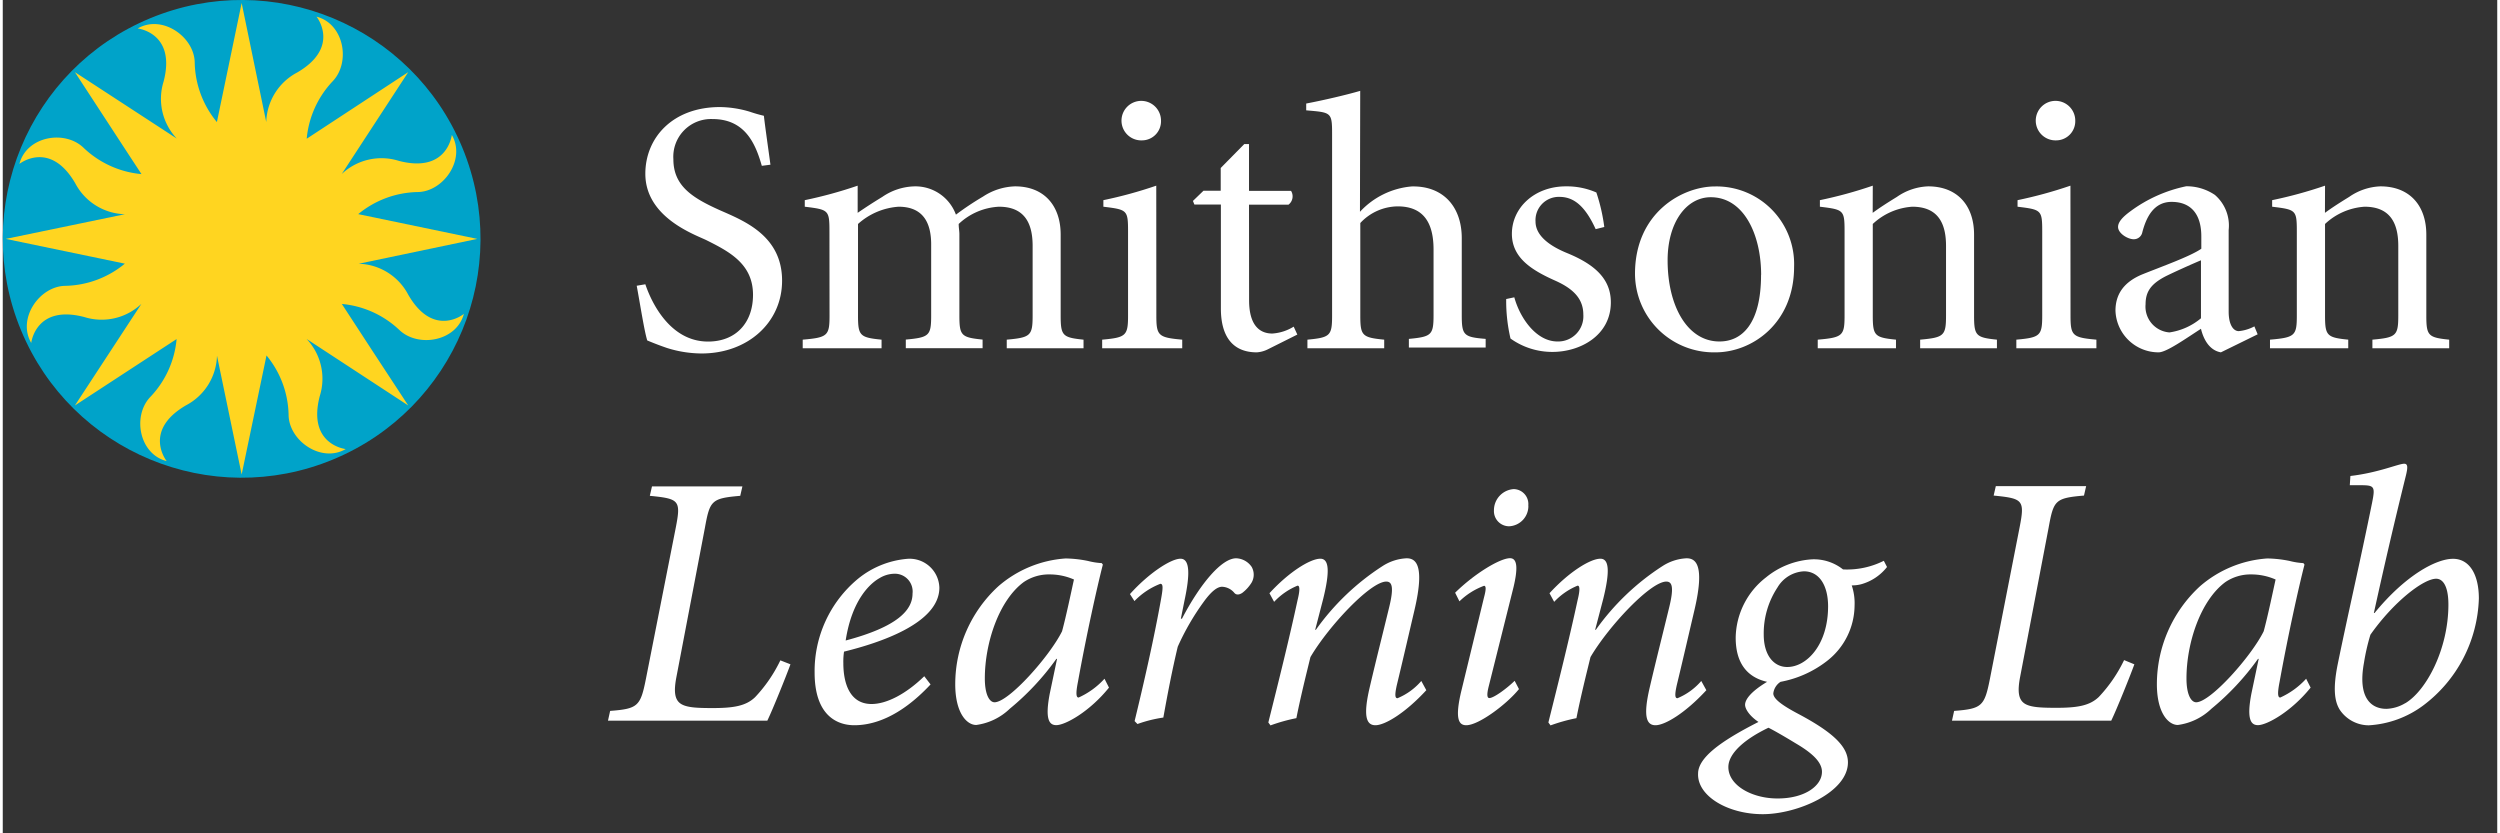 <svg id="Layer_1" data-name="Layer 1" xmlns="http://www.w3.org/2000/svg" width="4.02in" height="1.34in" viewBox="0 0 289.13 96.59">
  <rect x="0" y="0" width="289.13" height="96.59" fill="#333333" stroke="none"/>
  <defs>
    <style>
      .cls-1 {
        fill: #fff;
      }

      .cls-2 {
        fill: #00a3c9;
      }

      .cls-3 {
        fill: #ffd520;
      }
    </style>
  </defs>
  <title>Artboard 21790</title>
  <path class="cls-1" d="M74.48,32.95c.67,2,2.81,6.64,7.27,6.64,3.19,0,5.21-2.14,5.21-5.42,0-3.57-2.73-5-5.42-6.34-1.39-.67-7.06-2.65-7.06-7.69,0-4.16,3.15-7.73,8.65-7.73a12.39,12.39,0,0,1,3.49.55,16,16,0,0,0,1.6.46c.17,1.47.42,3.15.76,5.67l-1,.13c-.71-2.48-1.89-5.42-5.71-5.42a4.37,4.37,0,0,0-4.54,4.66c0,3.11,2.23,4.49,5.42,5.92,2.77,1.22,7.18,2.94,7.18,8.15,0,4.87-4,8.44-9.32,8.44a13.47,13.47,0,0,1-4-.63c-1-.34-1.81-.67-2.31-.88-.34-1.09-.8-4.07-1.22-6.34Z"/>
  <path class="cls-1" d="M95.82,26.86c0-2.52-.08-2.56-2.86-2.9v-.76a50.28,50.28,0,0,0,6.13-1.68v3.15c.8-.55,1.68-1.13,2.86-1.85a6.85,6.85,0,0,1,3.78-1.22,5,5,0,0,1,4.75,3.28,33.72,33.72,0,0,1,3.15-2.1,7.11,7.11,0,0,1,3.7-1.18c3.4,0,5.29,2.27,5.29,5.59v9.37c0,2.35.21,2.56,2.65,2.81v1h-8.9v-1c2.77-.25,3-.46,3-2.81V28.5c0-2.44-.8-4.54-3.91-4.54a7.33,7.33,0,0,0-4.66,2c0,.46.08.8.08,1.18v9.41c0,2.35.21,2.56,2.69,2.81v1h-8.9v-1c2.73-.25,2.94-.46,2.94-2.81V28.33c0-2.44-.88-4.37-3.78-4.37a7.84,7.84,0,0,0-4.7,2V36.56c0,2.35.21,2.56,2.73,2.81v1H92.72v-1c2.9-.25,3.11-.46,3.11-2.81Z"/>
  <path class="cls-1" d="M133.71,36.56c0,2.35.21,2.56,3,2.81v1h-9.28v-1c2.77-.25,3-.46,3-2.81v-9.7c0-2.52-.08-2.56-2.86-2.9v-.76a50.26,50.26,0,0,0,6.13-1.68ZM134.25,14a2.21,2.21,0,0,1-2.18,2.27A2.29,2.29,0,1,1,134.25,14Z"/>
  <path class="cls-1" d="M144.46,34.8c0,3.28,1.55,3.86,2.69,3.86a5.36,5.36,0,0,0,2.48-.8l.42.92-3.44,1.72a3.32,3.32,0,0,1-1.26.34c-2.69,0-4.16-1.72-4.16-5.08V23.71h-3.07l-.17-.42,1.22-1.18h2V19.47l2.73-2.77h.55v5.42h4.87a1.21,1.21,0,0,1-.29,1.6h-4.58Z"/>
  <path class="cls-1" d="M157.31,24.55a9.23,9.23,0,0,1,6-2.94c3.61-.08,5.8,2.31,5.8,6v8.9c0,2.35.21,2.56,2.77,2.77v1h-8.9v-1c2.65-.25,2.86-.46,2.86-2.81V28.92c0-3-1.09-5-4.16-5a6,6,0,0,0-4.33,1.93V36.56c0,2.35.21,2.56,2.77,2.81v1h-8.9v-1c2.65-.25,2.86-.46,2.86-2.81v-21c0-2.56-.08-2.52-3-2.77V12c2-.38,4.66-1,6.26-1.47Z"/>
  <path class="cls-1" d="M175.2,34.46c.67,2.44,2.56,5.12,5,5.12a2.92,2.92,0,0,0,3-3.11c0-1.72-1-2.94-3.28-3.95-2.73-1.22-5-2.65-5-5.42,0-3,2.6-5.5,6.26-5.5a8.54,8.54,0,0,1,3.53.71,21,21,0,0,1,.92,4l-1,.25c-1.26-2.77-2.6-3.74-4.2-3.74a2.7,2.7,0,0,0-2.77,2.86c0,1.72,1.81,2.9,3.65,3.65,3.07,1.26,5.08,2.9,5.08,5.71,0,3.86-3.57,5.75-6.76,5.75a8.31,8.31,0,0,1-4.87-1.55,19.19,19.19,0,0,1-.5-4.58Z"/>
  <path class="cls-1" d="M189.19,31.73c0-7.06,5.46-10.12,9.28-10.12a9,9,0,0,1,9.16,9.32c0,6.55-4.87,9.91-9.11,9.91A9.14,9.14,0,0,1,189.19,31.73Zm14.62.13c0-4.66-2-9-5.84-9-2.81,0-5,2.9-5,7.31,0,5.33,2.31,9.41,6,9.41C201.58,39.59,203.8,37.53,203.8,31.86Z"/>
  <path class="cls-1" d="M216.74,24.67c.8-.59,1.72-1.18,2.81-1.85a6.76,6.76,0,0,1,3.61-1.22c3.44,0,5.33,2.27,5.33,5.59v9.37c0,2.35.21,2.56,2.65,2.81v1h-8.9v-1c2.77-.25,3-.46,3-2.81V28.5c0-2.44-.8-4.54-3.91-4.54a7.4,7.4,0,0,0-4.58,2V36.56c0,2.35.21,2.56,2.69,2.81v1h-9.07v-1c2.9-.25,3.11-.46,3.11-2.81v-9.7c0-2.52-.08-2.56-2.86-2.9v-.76a50.26,50.26,0,0,0,6.13-1.68Z"/>
  <path class="cls-1" d="M239.67,36.56c0,2.35.21,2.56,3,2.81v1h-9.28v-1c2.77-.25,3-.46,3-2.81v-9.7c0-2.52-.08-2.56-2.86-2.9v-.76a50.26,50.26,0,0,0,6.13-1.68ZM240.22,14A2.22,2.22,0,0,1,238,16.27,2.29,2.29,0,1,1,240.22,14Z"/>
  <path class="cls-1" d="M257.1,40.84c-1.43-.25-2.06-1.68-2.31-2.73-1.76,1.13-4,2.73-4.91,2.73a5,5,0,0,1-5-4.83c0-1.93,1-3.36,3.19-4.24s5.5-2.06,6.76-2.94V27.4c0-2.6-1.22-4-3.44-4-2.06,0-2.94,1.76-3.4,3.53a1,1,0,0,1-1,.8c-.67,0-1.81-.67-1.81-1.43,0-.55.5-1.13,1.43-1.81a16.42,16.42,0,0,1,6.47-2.9,5.85,5.85,0,0,1,3.32,1,4.69,4.69,0,0,1,1.6,4.07v9.45c0,1.55.55,2.27,1.17,2.27a4.79,4.79,0,0,0,1.81-.55l.38.92Zm-2.31-10.67c-.92.38-3.44,1.51-4.24,1.93-1.47.8-2.18,1.64-2.18,3.15a3,3,0,0,0,2.77,3.28,7.34,7.34,0,0,0,3.65-1.64Z"/>
  <path class="cls-1" d="M269.16,24.67c.8-.59,1.72-1.18,2.81-1.85a6.76,6.76,0,0,1,3.61-1.22c3.44,0,5.33,2.27,5.33,5.59v9.37c0,2.35.21,2.56,2.65,2.81v1h-8.9v-1c2.77-.25,3-.46,3-2.81V28.5c0-2.44-.8-4.54-3.91-4.54a7.4,7.4,0,0,0-4.58,2V36.56c0,2.35.21,2.56,2.69,2.81v1h-9.07v-1c2.9-.25,3.11-.46,3.11-2.81v-9.7c0-2.52-.08-2.56-2.86-2.9v-.76a50.26,50.26,0,0,0,6.13-1.68Z"/>
  <g>
    <circle class="cls-2" cx="27.69" cy="27.69" r="27.68" transform="translate(-8.49 12.7) rotate(-22.5)"/>
    <path class="cls-3" d="M47,34.16a6.7,6.7,0,0,0-5.75-3.59h0L55,27.69l-13.8-2.87h0a11.16,11.16,0,0,1,6.85-2.56c3,0,5.66-3.76,4-6.62,0,0-.5,4.49-6.16,3a6.7,6.7,0,0,0-6.6,1.53h0L47,8.36,35.23,16.08h0a11.16,11.16,0,0,1,3-6.65c2.11-2.18,1.35-6.66-1.86-7.5,0,0,2.82,3.52-2.24,6.47a6.71,6.71,0,0,0-3.59,5.75h0L27.69.35l-2.87,13.8h0A11.17,11.17,0,0,1,22.25,7.3c0-3-3.76-5.66-6.61-4,0,0,4.49.5,3,6.16a6.7,6.7,0,0,0,1.53,6.6h0L8.36,8.36h0L14.65,18l1.43,2.18h0a11.16,11.16,0,0,1-6.66-3C7.24,15,2.76,15.77,1.93,19c0,0,3.52-2.82,6.47,2.24a6.7,6.7,0,0,0,5.75,3.59h0L.35,27.69l13.8,2.87h0A11.16,11.16,0,0,1,7.3,33.13c-3,0-5.66,3.76-4,6.62,0,0,.5-4.49,6.16-3a6.7,6.7,0,0,0,6.61-1.53h0L8.36,47,20.15,39.3a11.15,11.15,0,0,1-3,6.66C15,48.13,15.77,52.62,19,53.45c0,0-2.82-3.52,2.24-6.47a6.7,6.7,0,0,0,3.59-5.75h0L27.69,55l2.88-13.8h0a11.16,11.16,0,0,1,2.56,6.85c0,3,3.76,5.66,6.62,4,0,0-4.49-.5-3-6.16a6.7,6.7,0,0,0-1.53-6.6h0L47,47l-4.08-6.22L39.3,35.23h0a11.16,11.16,0,0,1,6.65,3c2.18,2.11,6.66,1.35,7.5-1.86C53.45,36.41,49.92,39.23,47,34.16Z"/>
  </g>
  <g>
    <path class="cls-1" d="M91.3,77c-.5,1.38-2.05,5.23-2.68,6.53H70.15l.25-1.13c3.22-.25,3.52-.54,4.15-3.73L78,61.2c.63-3.22.42-3.39-3-3.73l.25-1.09H85.73l-.25,1.09c-3.35.29-3.52.54-4.1,3.73L78.07,78.53c-.29,1.55-.21,2.51.46,3s1.93.54,3.77.54c2.43,0,3.85-.25,4.9-1.26a16.73,16.73,0,0,0,2.93-4.27Z"/>
    <path class="cls-1" d="M107.54,79.33c-3.68,3.94-6.82,4.73-8.83,4.73s-4.61-1.13-4.61-6.11a13.9,13.9,0,0,1,5-10.84,10.44,10.44,0,0,1,5.78-2.34,3.45,3.45,0,0,1,3.68,3.35c0,4.15-7,6.41-11.05,7.41a7.68,7.68,0,0,0-.08,1.34c0,2.26.71,4.73,3.27,4.73,1.76,0,4-1.17,6.11-3.22ZM101.64,67c-1.13.63-3.22,2.55-3.94,7.24,6-1.59,7.75-3.52,7.75-5.44a2.06,2.06,0,0,0-2.09-2.3A3.43,3.43,0,0,0,101.64,67Z"/>
    <path class="cls-1" d="M128.22,79.7c-2.26,2.8-5.07,4.35-6.11,4.35-.8,0-1.34-.63-.75-3.68l.84-4h-.08a30.1,30.1,0,0,1-5.4,5.78,6.93,6.93,0,0,1-3.89,1.88c-1.09,0-2.43-1.38-2.43-4.73a15.43,15.43,0,0,1,5-11.35,13.27,13.27,0,0,1,7.79-3.22,13.74,13.74,0,0,1,2.6.29,8.24,8.24,0,0,0,1.59.25l.13.17c-.67,2.6-1.93,8.29-2.89,13.61-.29,1.47-.17,1.8.08,1.8a9.11,9.11,0,0,0,3-2.18Zm-5.44-6.53c.46-1.67,1.09-4.69,1.38-6a7,7,0,0,0-2.81-.59,5.2,5.2,0,0,0-3,.88c-2.85,2.09-4.52,7-4.52,11.18,0,1.88.54,2.76,1.13,2.76C116.62,81.38,121.35,76.06,122.78,73.17Z"/>
    <path class="cls-1" d="M130.65,68.86c2.14-2.39,4.73-4.1,5.86-4.1s1.09,1.93.46,4.86l-.42,2.09h.13c2.14-4.1,4.61-7,6.28-7a2.27,2.27,0,0,1,1.8,1,1.84,1.84,0,0,1,0,1.8,4.41,4.41,0,0,1-1.09,1.21c-.38.25-.71.25-.92,0a1.94,1.94,0,0,0-1.42-.71c-.5,0-1.17.42-2.14,1.76a28.68,28.68,0,0,0-3,5.19c-.67,2.81-1.17,5.44-1.67,8.21a15.37,15.37,0,0,0-3,.75l-.33-.34c1.09-4.48,2.26-9.63,3.06-14.11.25-1.38.25-1.8-.08-1.8a8.31,8.31,0,0,0-3,2Z"/>
    <path class="cls-1" d="M165,80c-2.47,2.68-4.81,4.06-5.9,4.06s-1.42-1.13-.67-4.35,1.51-6.2,2.26-9.3c.59-2.39.33-3-.33-3-1.84,0-6.7,5.19-8.79,8.75-.5,2.05-1.13,4.56-1.63,7.08a20.31,20.31,0,0,0-3,.84l-.25-.34c1.13-4.52,2.39-9.55,3.39-14.19.33-1.34.21-1.67,0-1.67a7.77,7.77,0,0,0-2.72,1.88l-.54-1c2.26-2.47,4.73-4,5.9-4,1,0,1.13,1.42.33,4.65L152.12,73h.08a28.21,28.21,0,0,1,7.7-7.37,5.64,5.64,0,0,1,2.81-.92c1,0,2.18.63.92,6-.67,2.85-1.34,5.78-2.05,8.71-.25,1.13-.21,1.51.08,1.51a7.33,7.33,0,0,0,2.76-2Z"/>
    <path class="cls-1" d="M175.74,79.87c-1.38,1.72-4.65,4.19-6.11,4.19-.84,0-1.38-.67-.54-4.1l2.6-10.72c.25-.92.25-1.34,0-1.34a8.14,8.14,0,0,0-2.85,1.8l-.5-1c2.3-2.26,5.23-4,6.36-4,.92,0,.88,1.34.42,3.31l-2.89,11.56c-.25,1-.17,1.34.08,1.34.5,0,2-1.09,2.93-2Zm1.09-21.27A2.34,2.34,0,0,1,174.6,61a1.76,1.76,0,0,1-1.76-1.84,2.46,2.46,0,0,1,2.3-2.47A1.73,1.73,0,0,1,176.82,58.6Z"/>
    <path class="cls-1" d="M197.46,80c-2.47,2.68-4.81,4.06-5.9,4.06s-1.42-1.13-.67-4.35,1.51-6.2,2.26-9.3c.59-2.39.33-3-.33-3-1.84,0-6.7,5.19-8.79,8.75-.5,2.05-1.13,4.56-1.63,7.08a20.31,20.31,0,0,0-3,.84l-.25-.34c1.13-4.52,2.39-9.55,3.39-14.19.33-1.34.21-1.67,0-1.67a7.77,7.77,0,0,0-2.72,1.88l-.54-1c2.26-2.47,4.73-4,5.9-4,1,0,1.13,1.42.33,4.65L184.57,73h.08a28.21,28.21,0,0,1,7.7-7.37,5.64,5.64,0,0,1,2.81-.92c1,0,2.18.63.92,6-.67,2.85-1.34,5.78-2.05,8.71-.25,1.13-.21,1.51.08,1.51a7.33,7.33,0,0,0,2.76-2Z"/>
    <path class="cls-1" d="M218.4,65.72a5.76,5.76,0,0,1-3,2,4.09,4.09,0,0,1-1.09.13,6.46,6.46,0,0,1,.33,2.34,8.21,8.21,0,0,1-3.18,6.41,12.49,12.49,0,0,1-5.4,2.43,1.85,1.85,0,0,0-.84,1.34c0,.63,1,1.38,3,2.43,4,2.14,5.65,3.77,5.65,5.57,0,3.47-5.86,6-9.88,6s-7.58-2.09-7.49-4.69c0-1.8,2.43-3.68,7-6-1-.67-1.59-1.51-1.55-2.05s.59-1.42,2.55-2.6c-2.39-.54-3.64-2.26-3.64-5.11a9,9,0,0,1,3.52-7,9.27,9.27,0,0,1,5.36-2.09,5.44,5.44,0,0,1,3.56,1.17,9.5,9.5,0,0,0,4.73-1Zm-7.54,23.74c0-1.13-1.13-2.18-3.06-3.31-1.38-.84-2.55-1.51-3.14-1.8-2.81,1.34-4.65,3-4.65,4.56,0,2.14,2.76,3.64,5.69,3.64C208.85,92.56,210.86,91.09,210.86,89.46Zm.71-19.18c0-2.39-1-4.06-2.81-4.06a3.79,3.79,0,0,0-3.06,1.88,9.65,9.65,0,0,0-1.59,5.44c0,2.47,1.21,3.77,2.72,3.77C209.06,77.32,211.57,74.76,211.57,70.28Z"/>
    <path class="cls-1" d="M247.07,77c-.5,1.38-2.05,5.23-2.68,6.53H225.93l.25-1.13c3.22-.25,3.52-.54,4.15-3.73l3.43-17.5c.63-3.22.42-3.39-3-3.73l.25-1.09h10.47l-.25,1.09c-3.35.29-3.52.54-4.1,3.73l-3.31,17.33c-.29,1.55-.21,2.51.46,3s1.93.54,3.77.54c2.43,0,3.85-.25,4.9-1.26a16.73,16.73,0,0,0,2.93-4.27Z"/>
    <path class="cls-1" d="M267.5,79.7c-2.26,2.8-5.07,4.35-6.11,4.35-.79,0-1.34-.63-.75-3.68l.84-4h-.08a30.1,30.1,0,0,1-5.4,5.78,6.93,6.93,0,0,1-3.89,1.88c-1.09,0-2.43-1.38-2.43-4.73a15.43,15.43,0,0,1,5-11.35,13.27,13.27,0,0,1,7.79-3.22,13.74,13.74,0,0,1,2.6.29,8.23,8.23,0,0,0,1.59.25l.13.17c-.67,2.6-1.93,8.29-2.89,13.61-.29,1.47-.17,1.8.08,1.8a9.1,9.1,0,0,0,3-2.18Zm-5.44-6.53c.46-1.67,1.09-4.69,1.38-6a7,7,0,0,0-2.81-.59,5.2,5.2,0,0,0-3,.88c-2.85,2.09-4.52,7-4.52,11.18,0,1.88.54,2.76,1.13,2.76C255.91,81.38,260.64,76.06,262.06,73.17Z"/>
    <path class="cls-1" d="M272.11,55.17c3.27-.38,5.57-1.42,6.24-1.42.42,0,.42.42.21,1.3-1.42,5.74-2.55,10.63-3.73,16h.08c3.6-4.4,7.16-6.28,9.09-6.28s3,1.84,3,4.61a16.09,16.09,0,0,1-6.45,12.39,11.69,11.69,0,0,1-6.32,2.3,4.06,4.06,0,0,1-3.35-1.8c-.63-1-.79-2.51-.25-5.23,1.17-5.74,2.64-12.06,4-18.8.38-1.88.25-2-1.38-2l-1.21,0Zm6.36,26.34c2.47-1.47,5-6.32,5-11.43,0-2.13-.63-3-1.42-3-1.47,0-4.94,2.68-7.62,6.49a24.19,24.19,0,0,0-.75,3.27c-.75,4.1.88,5.32,2.6,5.32A4.51,4.51,0,0,0,278.47,81.5Z"/>
  </g>
</svg>
